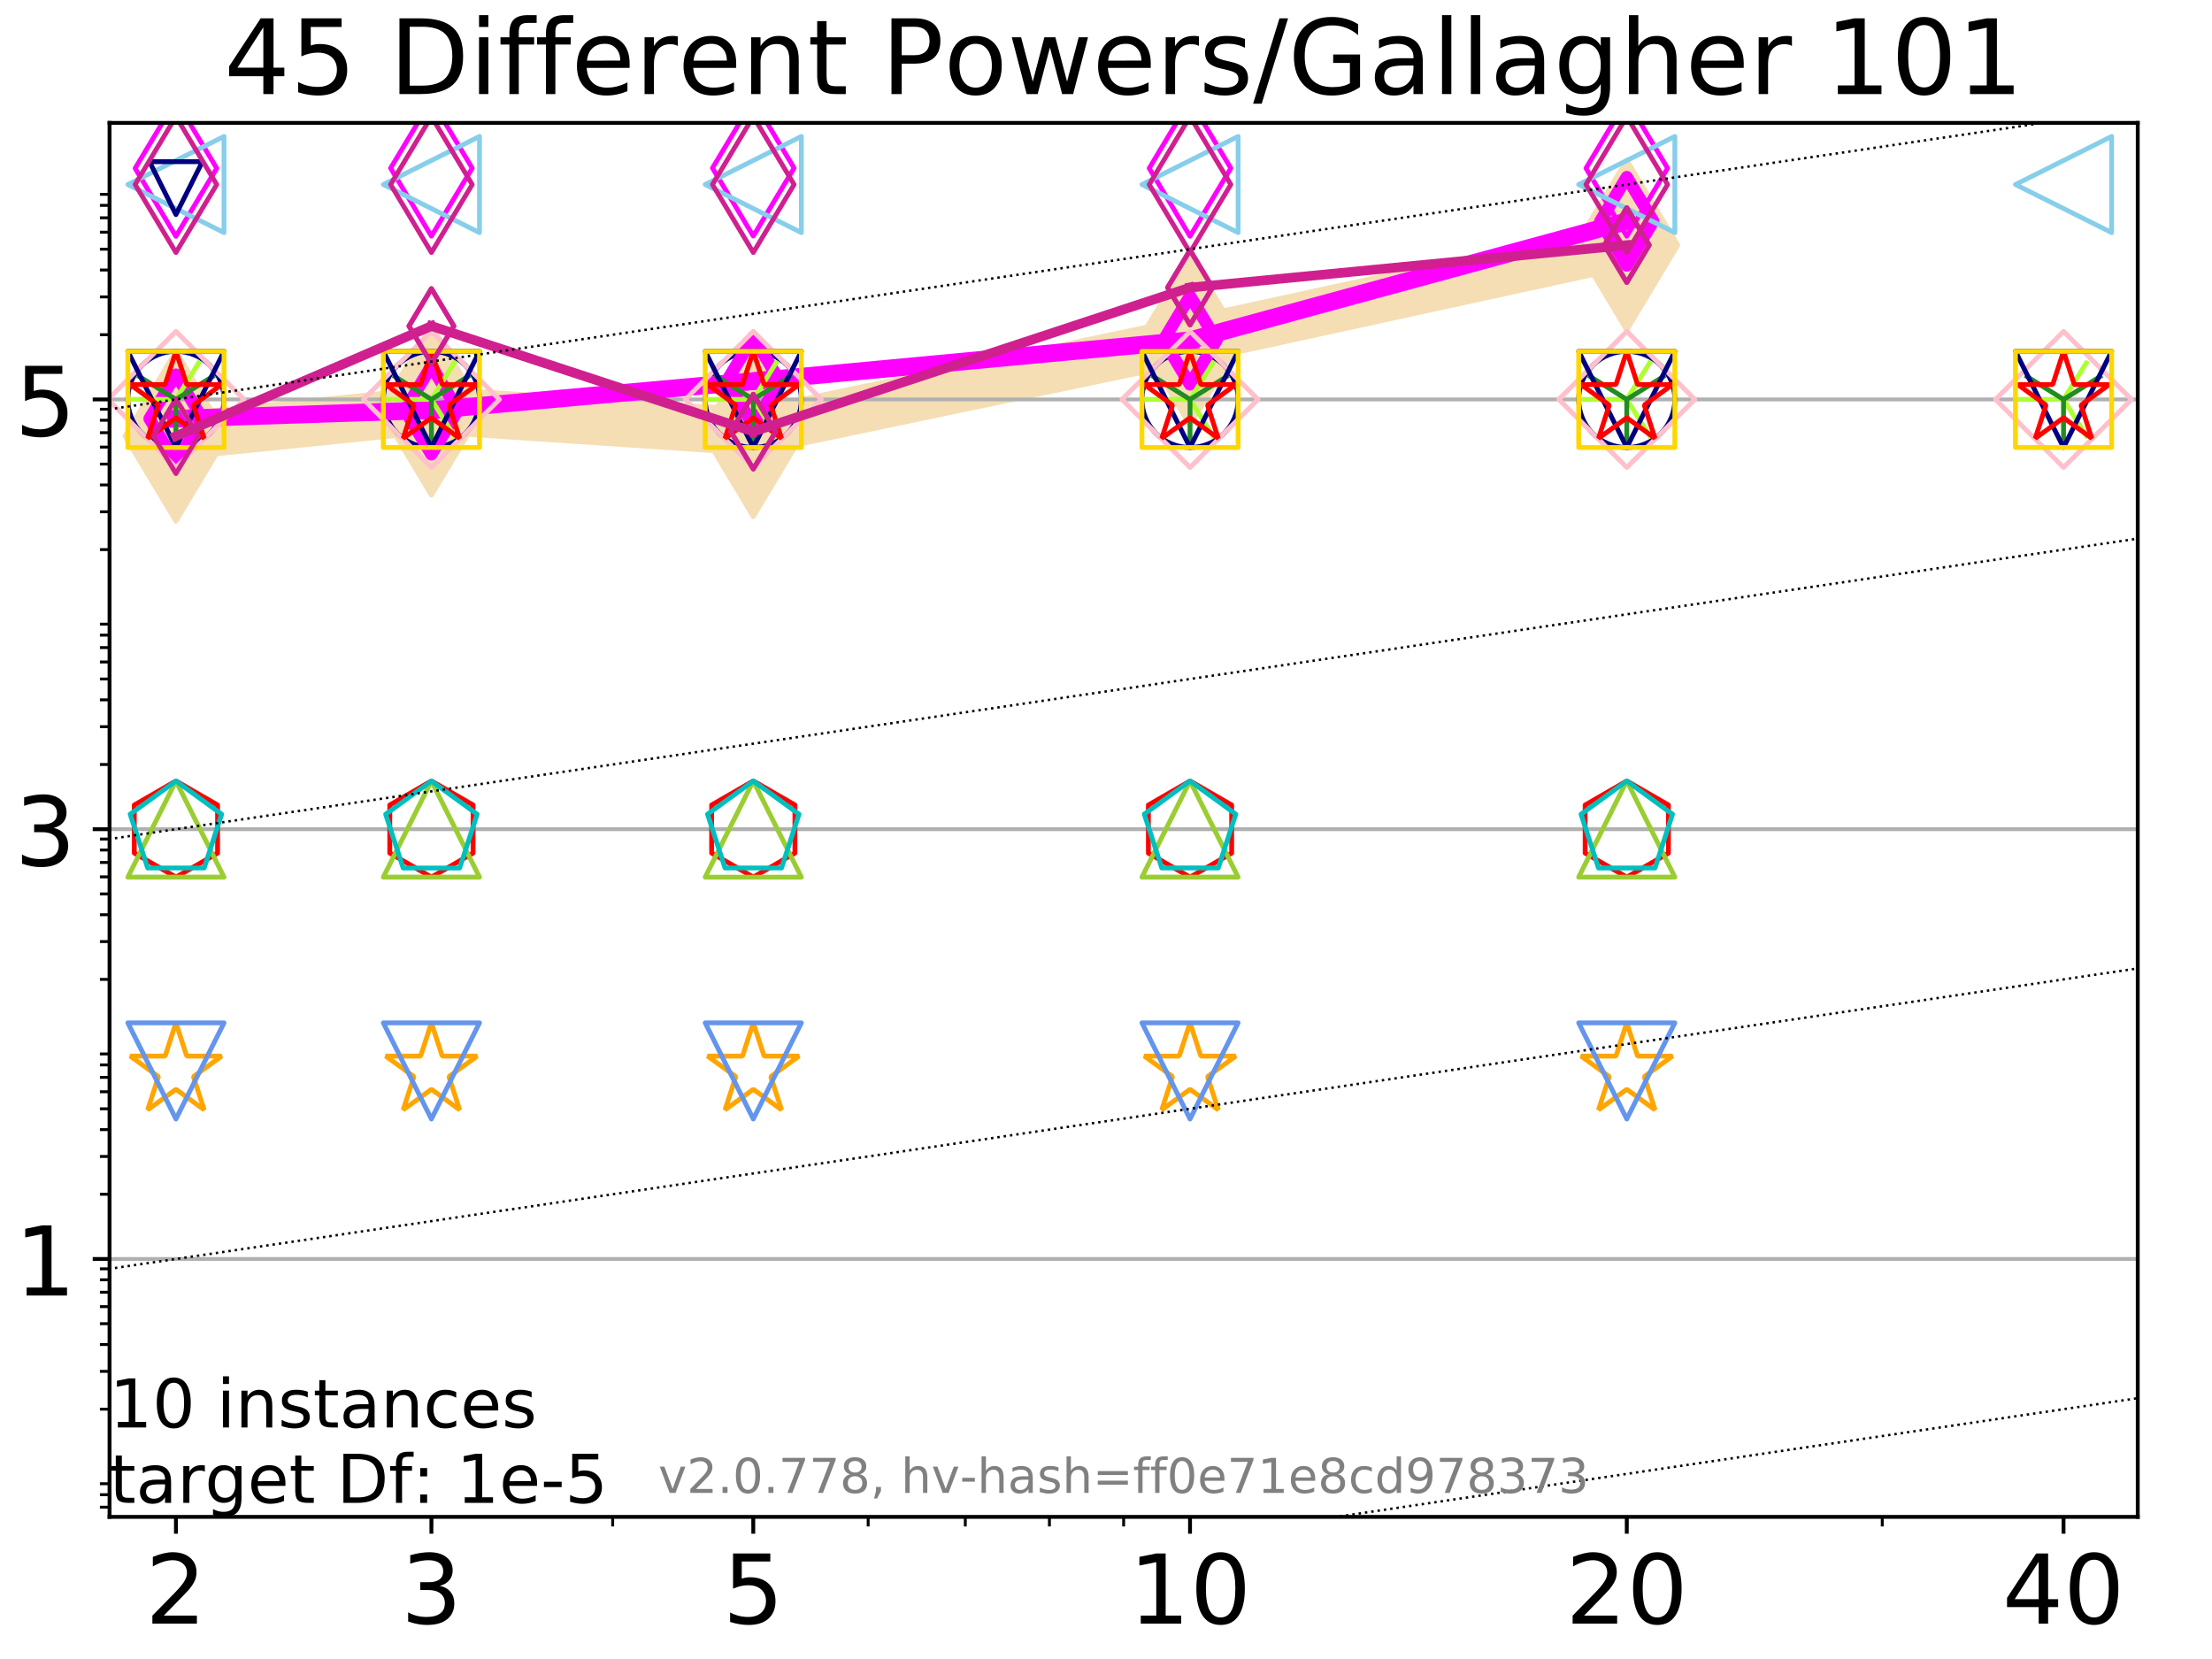<?xml version="1.0" encoding="utf-8" standalone="no"?>
<!DOCTYPE svg PUBLIC "-//W3C//DTD SVG 1.1//EN"
  "http://www.w3.org/Graphics/SVG/1.1/DTD/svg11.dtd">
<!-- Created with matplotlib (http://matplotlib.org/) -->
<svg height="345pt" version="1.1" viewBox="0 0 460 345" width="460pt" xmlns="http://www.w3.org/2000/svg" xmlns:xlink="http://www.w3.org/1999/xlink">
 <defs>
  <style type="text/css">
*{stroke-linecap:butt;stroke-linejoin:round;}
  </style>
 </defs>
 <g id="figure_1">
  <g id="patch_1">
   <path d="M 0 345.6 
L 460.8 345.6 
L 460.8 0 
L 0 0 
z
" style="fill:#ffffff;"/>
  </g>
  <g id="axes_1">
   <g id="patch_2">
    <path d="M 22.78 315.44 
L 444.558 315.44 
L 444.558 25.56 
L 22.78 25.56 
z
" style="fill:#ffffff;"/>
   </g>
   <g id="line2d_1">
    <path clip-path="url(#p7b978521ed)" d="M 36.586 90.705 
L 89.715 85.292 
L 156.65 89.757 
L 247.474 70.754 
L 338.299 50.969 
" style="fill:none;stroke:#f5deb3;stroke-linecap:square;stroke-width:10;"/>
    <defs>
     <path d="M -0 17.678 
L 10.607 0 
L 0 -17.678 
L -10.607 -0 
z
" id="m489e7e7e64" style="stroke:#f5deb3;stroke-linejoin:miter;"/>
    </defs>
    <g clip-path="url(#p7b978521ed)">
     <use style="fill:#f5deb3;stroke:#f5deb3;stroke-linejoin:miter;" x="36.586" xlink:href="#m489e7e7e64" y="90.705"/>
     <use style="fill:#f5deb3;stroke:#f5deb3;stroke-linejoin:miter;" x="89.715" xlink:href="#m489e7e7e64" y="85.292"/>
     <use style="fill:#f5deb3;stroke:#f5deb3;stroke-linejoin:miter;" x="156.65" xlink:href="#m489e7e7e64" y="89.757"/>
     <use style="fill:#f5deb3;stroke:#f5deb3;stroke-linejoin:miter;" x="247.474" xlink:href="#m489e7e7e64" y="70.754"/>
     <use style="fill:#f5deb3;stroke:#f5deb3;stroke-linejoin:miter;" x="338.299" xlink:href="#m489e7e7e64" y="50.969"/>
    </g>
   </g>
   <g id="matplotlib.axis_1">
    <g id="xtick_1">
     <g id="line2d_2">
      <defs>
       <path d="M 0 0 
L 0 3.5 
" id="m64bd092c08" style="stroke:#000000;stroke-width:0.8;"/>
      </defs>
      <g>
       <use style="stroke:#000000;stroke-width:0.8;" x="36.586" xlink:href="#m64bd092c08" y="315.44"/>
      </g>
     </g>
     <g id="text_1">
      <!-- 2 -->
      <defs>
       <path d="M 19.188 8.297 
L 53.609 8.297 
L 53.609 0 
L 7.328 0 
L 7.328 8.297 
Q 12.938 14.109 22.625 23.891 
Q 32.328 33.688 34.812 36.531 
Q 39.547 41.844 41.422 45.531 
Q 43.312 49.219 43.312 52.781 
Q 43.312 58.594 39.234 62.25 
Q 35.156 65.922 28.609 65.922 
Q 23.969 65.922 18.812 64.312 
Q 13.672 62.703 7.812 59.422 
L 7.812 69.391 
Q 13.766 71.781 18.938 73 
Q 24.125 74.219 28.422 74.219 
Q 39.75 74.219 46.484 68.547 
Q 53.219 62.891 53.219 53.422 
Q 53.219 48.922 51.531 44.891 
Q 49.859 40.875 45.406 35.406 
Q 44.188 33.984 37.641 27.219 
Q 31.109 20.453 19.188 8.297 
z
" id="DejaVuSans-32"/>
      </defs>
      <g transform="translate(30.223 337.637)scale(0.2 -0.2)">
       <use xlink:href="#DejaVuSans-32"/>
      </g>
     </g>
    </g>
    <g id="xtick_2">
     <g id="line2d_3">
      <g>
       <use style="stroke:#000000;stroke-width:0.8;" x="89.715" xlink:href="#m64bd092c08" y="315.44"/>
      </g>
     </g>
     <g id="text_2">
      <!-- 3 -->
      <defs>
       <path d="M 40.578 39.312 
Q 47.656 37.797 51.625 33 
Q 55.609 28.219 55.609 21.188 
Q 55.609 10.406 48.188 4.484 
Q 40.766 -1.422 27.094 -1.422 
Q 22.516 -1.422 17.656 -0.516 
Q 12.797 0.391 7.625 2.203 
L 7.625 11.719 
Q 11.719 9.328 16.594 8.109 
Q 21.484 6.891 26.812 6.891 
Q 36.078 6.891 40.938 10.547 
Q 45.797 14.203 45.797 21.188 
Q 45.797 27.641 41.281 31.266 
Q 36.766 34.906 28.719 34.906 
L 20.219 34.906 
L 20.219 43.016 
L 29.109 43.016 
Q 36.375 43.016 40.234 45.922 
Q 44.094 48.828 44.094 54.297 
Q 44.094 59.906 40.109 62.906 
Q 36.141 65.922 28.719 65.922 
Q 24.656 65.922 20.016 65.031 
Q 15.375 64.156 9.812 62.312 
L 9.812 71.094 
Q 15.438 72.656 20.344 73.438 
Q 25.25 74.219 29.594 74.219 
Q 40.828 74.219 47.359 69.109 
Q 53.906 64.016 53.906 55.328 
Q 53.906 49.266 50.438 45.094 
Q 46.969 40.922 40.578 39.312 
z
" id="DejaVuSans-33"/>
      </defs>
      <g transform="translate(83.352 337.637)scale(0.2 -0.2)">
       <use xlink:href="#DejaVuSans-33"/>
      </g>
     </g>
    </g>
    <g id="xtick_3">
     <g id="line2d_4">
      <g>
       <use style="stroke:#000000;stroke-width:0.8;" x="156.65" xlink:href="#m64bd092c08" y="315.44"/>
      </g>
     </g>
     <g id="text_3">
      <!-- 5 -->
      <defs>
       <path d="M 10.797 72.906 
L 49.516 72.906 
L 49.516 64.594 
L 19.828 64.594 
L 19.828 46.734 
Q 21.969 47.469 24.109 47.828 
Q 26.266 48.188 28.422 48.188 
Q 40.625 48.188 47.75 41.5 
Q 54.891 34.812 54.891 23.391 
Q 54.891 11.625 47.562 5.094 
Q 40.234 -1.422 26.906 -1.422 
Q 22.312 -1.422 17.547 -0.641 
Q 12.797 0.141 7.719 1.703 
L 7.719 11.625 
Q 12.109 9.234 16.797 8.062 
Q 21.484 6.891 26.703 6.891 
Q 35.156 6.891 40.078 11.328 
Q 45.016 15.766 45.016 23.391 
Q 45.016 31 40.078 35.438 
Q 35.156 39.891 26.703 39.891 
Q 22.75 39.891 18.812 39.016 
Q 14.891 38.141 10.797 36.281 
z
" id="DejaVuSans-35"/>
      </defs>
      <g transform="translate(150.287 337.637)scale(0.2 -0.2)">
       <use xlink:href="#DejaVuSans-35"/>
      </g>
     </g>
    </g>
    <g id="xtick_4">
     <g id="line2d_5">
      <g>
       <use style="stroke:#000000;stroke-width:0.8;" x="247.474" xlink:href="#m64bd092c08" y="315.44"/>
      </g>
     </g>
     <g id="text_4">
      <!-- 10 -->
      <defs>
       <path d="M 12.406 8.297 
L 28.516 8.297 
L 28.516 63.922 
L 10.984 60.406 
L 10.984 69.391 
L 28.422 72.906 
L 38.281 72.906 
L 38.281 8.297 
L 54.391 8.297 
L 54.391 0 
L 12.406 0 
z
" id="DejaVuSans-31"/>
       <path d="M 31.781 66.406 
Q 24.172 66.406 20.328 58.906 
Q 16.5 51.422 16.5 36.375 
Q 16.5 21.391 20.328 13.891 
Q 24.172 6.391 31.781 6.391 
Q 39.453 6.391 43.281 13.891 
Q 47.125 21.391 47.125 36.375 
Q 47.125 51.422 43.281 58.906 
Q 39.453 66.406 31.781 66.406 
z
M 31.781 74.219 
Q 44.047 74.219 50.516 64.516 
Q 56.984 54.828 56.984 36.375 
Q 56.984 17.969 50.516 8.266 
Q 44.047 -1.422 31.781 -1.422 
Q 19.531 -1.422 13.062 8.266 
Q 6.594 17.969 6.594 36.375 
Q 6.594 54.828 13.062 64.516 
Q 19.531 74.219 31.781 74.219 
z
" id="DejaVuSans-30"/>
      </defs>
      <g transform="translate(234.749 337.637)scale(0.2 -0.2)">
       <use xlink:href="#DejaVuSans-31"/>
       <use x="63.623" xlink:href="#DejaVuSans-30"/>
      </g>
     </g>
    </g>
    <g id="xtick_5">
     <g id="line2d_6">
      <g>
       <use style="stroke:#000000;stroke-width:0.8;" x="338.299" xlink:href="#m64bd092c08" y="315.44"/>
      </g>
     </g>
     <g id="text_5">
      <!-- 20 -->
      <g transform="translate(325.574 337.637)scale(0.2 -0.2)">
       <use xlink:href="#DejaVuSans-32"/>
       <use x="63.623" xlink:href="#DejaVuSans-30"/>
      </g>
     </g>
    </g>
    <g id="xtick_6">
     <g id="line2d_7">
      <g>
       <use style="stroke:#000000;stroke-width:0.8;" x="429.124" xlink:href="#m64bd092c08" y="315.44"/>
      </g>
     </g>
     <g id="text_6">
      <!-- 40 -->
      <defs>
       <path d="M 37.797 64.312 
L 12.891 25.391 
L 37.797 25.391 
z
M 35.203 72.906 
L 47.609 72.906 
L 47.609 25.391 
L 58.016 25.391 
L 58.016 17.188 
L 47.609 17.188 
L 47.609 0 
L 37.797 0 
L 37.797 17.188 
L 4.891 17.188 
L 4.891 26.703 
z
" id="DejaVuSans-34"/>
      </defs>
      <g transform="translate(416.399 337.637)scale(0.2 -0.2)">
       <use xlink:href="#DejaVuSans-34"/>
       <use x="63.623" xlink:href="#DejaVuSans-30"/>
      </g>
     </g>
    </g>
    <g id="xtick_7">
     <g id="line2d_8">
      <defs>
       <path d="M 0 0 
L 0 2 
" id="m8f06aac963" style="stroke:#000000;stroke-width:0.6;"/>
      </defs>
      <g>
       <use style="stroke:#000000;stroke-width:0.6;" x="36.586" xlink:href="#m8f06aac963" y="315.44"/>
      </g>
     </g>
    </g>
    <g id="xtick_8">
     <g id="line2d_9">
      <g>
       <use style="stroke:#000000;stroke-width:0.6;" x="89.715" xlink:href="#m8f06aac963" y="315.44"/>
      </g>
     </g>
    </g>
    <g id="xtick_9">
     <g id="line2d_10">
      <g>
       <use style="stroke:#000000;stroke-width:0.6;" x="127.411" xlink:href="#m8f06aac963" y="315.44"/>
      </g>
     </g>
    </g>
    <g id="xtick_10">
     <g id="line2d_11">
      <g>
       <use style="stroke:#000000;stroke-width:0.6;" x="156.65" xlink:href="#m8f06aac963" y="315.44"/>
      </g>
     </g>
    </g>
    <g id="xtick_11">
     <g id="line2d_12">
      <g>
       <use style="stroke:#000000;stroke-width:0.6;" x="180.54" xlink:href="#m8f06aac963" y="315.44"/>
      </g>
     </g>
    </g>
    <g id="xtick_12">
     <g id="line2d_13">
      <g>
       <use style="stroke:#000000;stroke-width:0.6;" x="200.738" xlink:href="#m8f06aac963" y="315.44"/>
      </g>
     </g>
    </g>
    <g id="xtick_13">
     <g id="line2d_14">
      <g>
       <use style="stroke:#000000;stroke-width:0.6;" x="218.235" xlink:href="#m8f06aac963" y="315.44"/>
      </g>
     </g>
    </g>
    <g id="xtick_14">
     <g id="line2d_15">
      <g>
       <use style="stroke:#000000;stroke-width:0.6;" x="233.669" xlink:href="#m8f06aac963" y="315.44"/>
      </g>
     </g>
    </g>
    <g id="xtick_15">
     <g id="line2d_16">
      <g>
       <use style="stroke:#000000;stroke-width:0.6;" x="338.299" xlink:href="#m8f06aac963" y="315.44"/>
      </g>
     </g>
    </g>
    <g id="xtick_16">
     <g id="line2d_17">
      <g>
       <use style="stroke:#000000;stroke-width:0.6;" x="391.428" xlink:href="#m8f06aac963" y="315.44"/>
      </g>
     </g>
    </g>
    <g id="xtick_17">
     <g id="line2d_18">
      <g>
       <use style="stroke:#000000;stroke-width:0.6;" x="429.124" xlink:href="#m8f06aac963" y="315.44"/>
      </g>
     </g>
    </g>
   </g>
   <g id="matplotlib.axis_2">
    <g id="ytick_1">
     <g id="line2d_19">
      <path clip-path="url(#p7b978521ed)" d="M 22.78 261.814 
L 444.558 261.814 
" style="fill:none;stroke:#b0b0b0;stroke-linecap:square;stroke-width:0.8;"/>
     </g>
     <g id="line2d_20">
      <defs>
       <path d="M 0 0 
L -3.5 0 
" id="m9572c425a4" style="stroke:#000000;stroke-width:0.8;"/>
      </defs>
      <g>
       <use style="stroke:#000000;stroke-width:0.8;" x="22.78" xlink:href="#m9572c425a4" y="261.814"/>
      </g>
     </g>
     <g id="text_7">
      <!-- 1 -->
      <g transform="translate(3.055 269.413)scale(0.2 -0.2)">
       <use xlink:href="#DejaVuSans-31"/>
      </g>
     </g>
    </g>
    <g id="ytick_2">
     <g id="line2d_21">
      <path clip-path="url(#p7b978521ed)" d="M 22.78 172.438 
L 444.558 172.438 
" style="fill:none;stroke:#b0b0b0;stroke-linecap:square;stroke-width:0.8;"/>
     </g>
     <g id="line2d_22">
      <g>
       <use style="stroke:#000000;stroke-width:0.8;" x="22.78" xlink:href="#m9572c425a4" y="172.438"/>
      </g>
     </g>
     <g id="text_8">
      <!-- 3 -->
      <g transform="translate(3.055 180.036)scale(0.2 -0.2)">
       <use xlink:href="#DejaVuSans-33"/>
      </g>
     </g>
    </g>
    <g id="ytick_3">
     <g id="line2d_23">
      <path clip-path="url(#p7b978521ed)" d="M 22.78 83.061 
L 444.558 83.061 
" style="fill:none;stroke:#b0b0b0;stroke-linecap:square;stroke-width:0.8;"/>
     </g>
     <g id="line2d_24">
      <g>
       <use style="stroke:#000000;stroke-width:0.8;" x="22.78" xlink:href="#m9572c425a4" y="83.061"/>
      </g>
     </g>
     <g id="text_9">
      <!-- 5 -->
      <g transform="translate(3.055 90.66)scale(0.2 -0.2)">
       <use xlink:href="#DejaVuSans-35"/>
      </g>
     </g>
    </g>
    <g id="ytick_4">
     <g id="line2d_25">
      <defs>
       <path d="M 0 0 
L -2 0 
" id="m79eb233d98" style="stroke:#000000;stroke-width:0.6;"/>
      </defs>
      <g>
       <use style="stroke:#000000;stroke-width:0.6;" x="22.78" xlink:href="#m79eb233d98" y="313.425"/>
      </g>
     </g>
    </g>
    <g id="ytick_5">
     <g id="line2d_26">
      <g>
       <use style="stroke:#000000;stroke-width:0.6;" x="22.78" xlink:href="#m79eb233d98" y="310.833"/>
      </g>
     </g>
    </g>
    <g id="ytick_6">
     <g id="line2d_27">
      <g>
       <use style="stroke:#000000;stroke-width:0.6;" x="22.78" xlink:href="#m79eb233d98" y="308.547"/>
      </g>
     </g>
    </g>
    <g id="ytick_7">
     <g id="line2d_28">
      <g>
       <use style="stroke:#000000;stroke-width:0.6;" x="22.78" xlink:href="#m79eb233d98" y="293.05"/>
      </g>
     </g>
    </g>
    <g id="ytick_8">
     <g id="line2d_29">
      <g>
       <use style="stroke:#000000;stroke-width:0.6;" x="22.78" xlink:href="#m79eb233d98" y="285.181"/>
      </g>
     </g>
    </g>
    <g id="ytick_9">
     <g id="line2d_30">
      <g>
       <use style="stroke:#000000;stroke-width:0.6;" x="22.78" xlink:href="#m79eb233d98" y="279.597"/>
      </g>
     </g>
    </g>
    <g id="ytick_10">
     <g id="line2d_31">
      <g>
       <use style="stroke:#000000;stroke-width:0.6;" x="22.78" xlink:href="#m79eb233d98" y="275.267"/>
      </g>
     </g>
    </g>
    <g id="ytick_11">
     <g id="line2d_32">
      <g>
       <use style="stroke:#000000;stroke-width:0.6;" x="22.78" xlink:href="#m79eb233d98" y="271.728"/>
      </g>
     </g>
    </g>
    <g id="ytick_12">
     <g id="line2d_33">
      <g>
       <use style="stroke:#000000;stroke-width:0.6;" x="22.78" xlink:href="#m79eb233d98" y="268.736"/>
      </g>
     </g>
    </g>
    <g id="ytick_13">
     <g id="line2d_34">
      <g>
       <use style="stroke:#000000;stroke-width:0.6;" x="22.78" xlink:href="#m79eb233d98" y="266.145"/>
      </g>
     </g>
    </g>
    <g id="ytick_14">
     <g id="line2d_35">
      <g>
       <use style="stroke:#000000;stroke-width:0.6;" x="22.78" xlink:href="#m79eb233d98" y="263.859"/>
      </g>
     </g>
    </g>
    <g id="ytick_15">
     <g id="line2d_36">
      <g>
       <use style="stroke:#000000;stroke-width:0.6;" x="22.78" xlink:href="#m79eb233d98" y="248.362"/>
      </g>
     </g>
    </g>
    <g id="ytick_16">
     <g id="line2d_37">
      <g>
       <use style="stroke:#000000;stroke-width:0.6;" x="22.78" xlink:href="#m79eb233d98" y="240.492"/>
      </g>
     </g>
    </g>
    <g id="ytick_17">
     <g id="line2d_38">
      <g>
       <use style="stroke:#000000;stroke-width:0.6;" x="22.78" xlink:href="#m79eb233d98" y="234.909"/>
      </g>
     </g>
    </g>
    <g id="ytick_18">
     <g id="line2d_39">
      <g>
       <use style="stroke:#000000;stroke-width:0.6;" x="22.78" xlink:href="#m79eb233d98" y="230.578"/>
      </g>
     </g>
    </g>
    <g id="ytick_19">
     <g id="line2d_40">
      <g>
       <use style="stroke:#000000;stroke-width:0.6;" x="22.78" xlink:href="#m79eb233d98" y="227.04"/>
      </g>
     </g>
    </g>
    <g id="ytick_20">
     <g id="line2d_41">
      <g>
       <use style="stroke:#000000;stroke-width:0.6;" x="22.78" xlink:href="#m79eb233d98" y="224.048"/>
      </g>
     </g>
    </g>
    <g id="ytick_21">
     <g id="line2d_42">
      <g>
       <use style="stroke:#000000;stroke-width:0.6;" x="22.78" xlink:href="#m79eb233d98" y="221.457"/>
      </g>
     </g>
    </g>
    <g id="ytick_22">
     <g id="line2d_43">
      <g>
       <use style="stroke:#000000;stroke-width:0.6;" x="22.78" xlink:href="#m79eb233d98" y="219.171"/>
      </g>
     </g>
    </g>
    <g id="ytick_23">
     <g id="line2d_44">
      <g>
       <use style="stroke:#000000;stroke-width:0.6;" x="22.78" xlink:href="#m79eb233d98" y="203.673"/>
      </g>
     </g>
    </g>
    <g id="ytick_24">
     <g id="line2d_45">
      <g>
       <use style="stroke:#000000;stroke-width:0.6;" x="22.78" xlink:href="#m79eb233d98" y="195.804"/>
      </g>
     </g>
    </g>
    <g id="ytick_25">
     <g id="line2d_46">
      <g>
       <use style="stroke:#000000;stroke-width:0.6;" x="22.78" xlink:href="#m79eb233d98" y="190.221"/>
      </g>
     </g>
    </g>
    <g id="ytick_26">
     <g id="line2d_47">
      <g>
       <use style="stroke:#000000;stroke-width:0.6;" x="22.78" xlink:href="#m79eb233d98" y="185.89"/>
      </g>
     </g>
    </g>
    <g id="ytick_27">
     <g id="line2d_48">
      <g>
       <use style="stroke:#000000;stroke-width:0.6;" x="22.78" xlink:href="#m79eb233d98" y="182.352"/>
      </g>
     </g>
    </g>
    <g id="ytick_28">
     <g id="line2d_49">
      <g>
       <use style="stroke:#000000;stroke-width:0.6;" x="22.78" xlink:href="#m79eb233d98" y="179.36"/>
      </g>
     </g>
    </g>
    <g id="ytick_29">
     <g id="line2d_50">
      <g>
       <use style="stroke:#000000;stroke-width:0.6;" x="22.78" xlink:href="#m79eb233d98" y="176.768"/>
      </g>
     </g>
    </g>
    <g id="ytick_30">
     <g id="line2d_51">
      <g>
       <use style="stroke:#000000;stroke-width:0.6;" x="22.78" xlink:href="#m79eb233d98" y="174.482"/>
      </g>
     </g>
    </g>
    <g id="ytick_31">
     <g id="line2d_52">
      <g>
       <use style="stroke:#000000;stroke-width:0.6;" x="22.78" xlink:href="#m79eb233d98" y="158.985"/>
      </g>
     </g>
    </g>
    <g id="ytick_32">
     <g id="line2d_53">
      <g>
       <use style="stroke:#000000;stroke-width:0.6;" x="22.78" xlink:href="#m79eb233d98" y="151.116"/>
      </g>
     </g>
    </g>
    <g id="ytick_33">
     <g id="line2d_54">
      <g>
       <use style="stroke:#000000;stroke-width:0.6;" x="22.78" xlink:href="#m79eb233d98" y="145.533"/>
      </g>
     </g>
    </g>
    <g id="ytick_34">
     <g id="line2d_55">
      <g>
       <use style="stroke:#000000;stroke-width:0.6;" x="22.78" xlink:href="#m79eb233d98" y="141.202"/>
      </g>
     </g>
    </g>
    <g id="ytick_35">
     <g id="line2d_56">
      <g>
       <use style="stroke:#000000;stroke-width:0.6;" x="22.78" xlink:href="#m79eb233d98" y="137.663"/>
      </g>
     </g>
    </g>
    <g id="ytick_36">
     <g id="line2d_57">
      <g>
       <use style="stroke:#000000;stroke-width:0.6;" x="22.78" xlink:href="#m79eb233d98" y="134.672"/>
      </g>
     </g>
    </g>
    <g id="ytick_37">
     <g id="line2d_58">
      <g>
       <use style="stroke:#000000;stroke-width:0.6;" x="22.78" xlink:href="#m79eb233d98" y="132.08"/>
      </g>
     </g>
    </g>
    <g id="ytick_38">
     <g id="line2d_59">
      <g>
       <use style="stroke:#000000;stroke-width:0.6;" x="22.78" xlink:href="#m79eb233d98" y="129.794"/>
      </g>
     </g>
    </g>
    <g id="ytick_39">
     <g id="line2d_60">
      <g>
       <use style="stroke:#000000;stroke-width:0.6;" x="22.78" xlink:href="#m79eb233d98" y="114.297"/>
      </g>
     </g>
    </g>
    <g id="ytick_40">
     <g id="line2d_61">
      <g>
       <use style="stroke:#000000;stroke-width:0.6;" x="22.78" xlink:href="#m79eb233d98" y="106.428"/>
      </g>
     </g>
    </g>
    <g id="ytick_41">
     <g id="line2d_62">
      <g>
       <use style="stroke:#000000;stroke-width:0.6;" x="22.78" xlink:href="#m79eb233d98" y="100.844"/>
      </g>
     </g>
    </g>
    <g id="ytick_42">
     <g id="line2d_63">
      <g>
       <use style="stroke:#000000;stroke-width:0.6;" x="22.78" xlink:href="#m79eb233d98" y="96.514"/>
      </g>
     </g>
    </g>
    <g id="ytick_43">
     <g id="line2d_64">
      <g>
       <use style="stroke:#000000;stroke-width:0.6;" x="22.78" xlink:href="#m79eb233d98" y="92.975"/>
      </g>
     </g>
    </g>
    <g id="ytick_44">
     <g id="line2d_65">
      <g>
       <use style="stroke:#000000;stroke-width:0.6;" x="22.78" xlink:href="#m79eb233d98" y="89.983"/>
      </g>
     </g>
    </g>
    <g id="ytick_45">
     <g id="line2d_66">
      <g>
       <use style="stroke:#000000;stroke-width:0.6;" x="22.78" xlink:href="#m79eb233d98" y="87.392"/>
      </g>
     </g>
    </g>
    <g id="ytick_46">
     <g id="line2d_67">
      <g>
       <use style="stroke:#000000;stroke-width:0.6;" x="22.78" xlink:href="#m79eb233d98" y="85.106"/>
      </g>
     </g>
    </g>
    <g id="ytick_47">
     <g id="line2d_68">
      <g>
       <use style="stroke:#000000;stroke-width:0.6;" x="22.78" xlink:href="#m79eb233d98" y="69.609"/>
      </g>
     </g>
    </g>
    <g id="ytick_48">
     <g id="line2d_69">
      <g>
       <use style="stroke:#000000;stroke-width:0.6;" x="22.78" xlink:href="#m79eb233d98" y="61.739"/>
      </g>
     </g>
    </g>
    <g id="ytick_49">
     <g id="line2d_70">
      <g>
       <use style="stroke:#000000;stroke-width:0.6;" x="22.78" xlink:href="#m79eb233d98" y="56.156"/>
      </g>
     </g>
    </g>
    <g id="ytick_50">
     <g id="line2d_71">
      <g>
       <use style="stroke:#000000;stroke-width:0.6;" x="22.78" xlink:href="#m79eb233d98" y="51.825"/>
      </g>
     </g>
    </g>
    <g id="ytick_51">
     <g id="line2d_72">
      <g>
       <use style="stroke:#000000;stroke-width:0.6;" x="22.78" xlink:href="#m79eb233d98" y="48.287"/>
      </g>
     </g>
    </g>
    <g id="ytick_52">
     <g id="line2d_73">
      <g>
       <use style="stroke:#000000;stroke-width:0.6;" x="22.78" xlink:href="#m79eb233d98" y="45.295"/>
      </g>
     </g>
    </g>
    <g id="ytick_53">
     <g id="line2d_74">
      <g>
       <use style="stroke:#000000;stroke-width:0.6;" x="22.78" xlink:href="#m79eb233d98" y="42.704"/>
      </g>
     </g>
    </g>
    <g id="ytick_54">
     <g id="line2d_75">
      <g>
       <use style="stroke:#000000;stroke-width:0.6;" x="22.78" xlink:href="#m79eb233d98" y="40.418"/>
      </g>
     </g>
    </g>
   </g>
   <g id="line2d_76"/>
   <g id="line2d_77">
    <defs>
     <path d="M 0 10 
C 2.652 10 5.196 8.946 7.071 7.071 
C 8.946 5.196 10 2.652 10 0 
C 10 -2.652 8.946 -5.196 7.071 -7.071 
C 5.196 -8.946 2.652 -10 0 -10 
C -2.652 -10 -5.196 -8.946 -7.071 -7.071 
C -8.946 -5.196 -10 -2.652 -10 0 
C -10 2.652 -8.946 5.196 -7.071 7.071 
C -5.196 8.946 -2.652 10 0 10 
z
" id="m2b5ae905c2" style="stroke:#000080;"/>
    </defs>
    <g clip-path="url(#p7b978521ed)">
     <use style="fill:none;stroke:#000080;" x="36.586" xlink:href="#m2b5ae905c2" y="83.058"/>
     <use style="fill:none;stroke:#000080;" x="89.715" xlink:href="#m2b5ae905c2" y="83.056"/>
     <use style="fill:none;stroke:#000080;" x="156.65" xlink:href="#m2b5ae905c2" y="83.061"/>
     <use style="fill:none;stroke:#000080;" x="247.474" xlink:href="#m2b5ae905c2" y="83.06"/>
     <use style="fill:none;stroke:#000080;" x="338.299" xlink:href="#m2b5ae905c2" y="83.061"/>
    </g>
   </g>
   <g id="line2d_78">
    <path clip-path="url(#p7b978521ed)" d="M 36.586 87.07 
L 89.715 85.292 
" style="fill:none;stroke:#ff00ff;stroke-linecap:square;stroke-width:3.667;"/>
    <defs>
     <path d="M -0 9.192 
L 5.515 0 
L 0 -9.192 
L -5.515 -0 
z
" id="m2f1822be9e" style="stroke:#ff00ff;stroke-linejoin:miter;stroke-width:2.5;"/>
    </defs>
    <g clip-path="url(#p7b978521ed)">
     <use style="fill:none;stroke:#ff00ff;stroke-linejoin:miter;stroke-width:2.5;" x="36.586" xlink:href="#m2f1822be9e" y="87.07"/>
     <use style="fill:none;stroke:#ff00ff;stroke-linejoin:miter;stroke-width:2.5;" x="89.715" xlink:href="#m2f1822be9e" y="85.292"/>
    </g>
   </g>
   <g id="line2d_79">
    <path clip-path="url(#p7b978521ed)" d="M 89.715 85.292 
L 156.65 79.258 
" style="fill:none;stroke:#ff00ff;stroke-linecap:square;stroke-width:3.667;"/>
    <g clip-path="url(#p7b978521ed)">
     <use style="fill:none;stroke:#ff00ff;stroke-linejoin:miter;stroke-width:2.5;" x="89.715" xlink:href="#m2f1822be9e" y="85.292"/>
     <use style="fill:none;stroke:#ff00ff;stroke-linejoin:miter;stroke-width:2.5;" x="156.65" xlink:href="#m2f1822be9e" y="79.258"/>
    </g>
   </g>
   <g id="line2d_80">
    <path clip-path="url(#p7b978521ed)" d="M 156.65 79.258 
L 247.474 70.754 
" style="fill:none;stroke:#ff00ff;stroke-linecap:square;stroke-width:3.667;"/>
    <g clip-path="url(#p7b978521ed)">
     <use style="fill:none;stroke:#ff00ff;stroke-linejoin:miter;stroke-width:2.5;" x="156.65" xlink:href="#m2f1822be9e" y="79.258"/>
     <use style="fill:none;stroke:#ff00ff;stroke-linejoin:miter;stroke-width:2.5;" x="247.474" xlink:href="#m2f1822be9e" y="70.754"/>
    </g>
   </g>
   <g id="line2d_81">
    <path clip-path="url(#p7b978521ed)" d="M 247.474 70.754 
L 338.299 46.022 
" style="fill:none;stroke:#ff00ff;stroke-linecap:square;stroke-width:3.667;"/>
    <g clip-path="url(#p7b978521ed)">
     <use style="fill:none;stroke:#ff00ff;stroke-linejoin:miter;stroke-width:2.5;" x="247.474" xlink:href="#m2f1822be9e" y="70.754"/>
     <use style="fill:none;stroke:#ff00ff;stroke-linejoin:miter;stroke-width:2.5;" x="338.299" xlink:href="#m2f1822be9e" y="46.022"/>
    </g>
   </g>
   <g id="line2d_82">
    <path clip-path="url(#p7b978521ed)" d="M 338.299 46.022 
" style="fill:none;stroke:#ff00ff;stroke-linecap:square;stroke-width:3.667;"/>
    <g clip-path="url(#p7b978521ed)">
     <use style="fill:none;stroke:#ff00ff;stroke-linejoin:miter;stroke-width:2.5;" x="338.299" xlink:href="#m2f1822be9e" y="46.022"/>
    </g>
   </g>
   <g id="line2d_83"/>
   <g id="line2d_84">
    <defs>
     <path d="M -0 14.142 
L 8.485 0 
L -0 -14.142 
L -8.485 -0 
z
" id="mc780c3b412" style="stroke:#ff00ff;stroke-linejoin:miter;"/>
    </defs>
    <g clip-path="url(#p7b978521ed)">
     <use style="fill:none;stroke:#ff00ff;stroke-linejoin:miter;" x="36.586" xlink:href="#mc780c3b412" y="34.999"/>
     <use style="fill:none;stroke:#ff00ff;stroke-linejoin:miter;" x="89.715" xlink:href="#mc780c3b412" y="34.967"/>
     <use style="fill:none;stroke:#ff00ff;stroke-linejoin:miter;" x="156.65" xlink:href="#mc780c3b412" y="34.948"/>
     <use style="fill:none;stroke:#ff00ff;stroke-linejoin:miter;" x="247.474" xlink:href="#mc780c3b412" y="34.987"/>
     <use style="fill:none;stroke:#ff00ff;stroke-linejoin:miter;" x="338.299" xlink:href="#mc780c3b412" y="34.984"/>
    </g>
   </g>
   <g id="line2d_85"/>
   <g id="line2d_86">
    <defs>
     <path d="M 0 -10 
L -2.245 -3.09 
L -9.511 -3.09 
L -3.633 1.18 
L -5.878 8.09 
L -0 3.82 
L 5.878 8.09 
L 3.633 1.18 
L 9.511 -3.09 
L 2.245 -3.09 
z
" id="md49249ab9d" style="stroke:#ffa500;stroke-linejoin:bevel;"/>
    </defs>
    <g clip-path="url(#p7b978521ed)">
     <use style="fill:none;stroke:#ffa500;stroke-linejoin:bevel;" x="36.586" xlink:href="#md49249ab9d" y="222.709"/>
     <use style="fill:none;stroke:#ffa500;stroke-linejoin:bevel;" x="89.715" xlink:href="#md49249ab9d" y="222.709"/>
     <use style="fill:none;stroke:#ffa500;stroke-linejoin:bevel;" x="156.65" xlink:href="#md49249ab9d" y="222.709"/>
     <use style="fill:none;stroke:#ffa500;stroke-linejoin:bevel;" x="247.474" xlink:href="#md49249ab9d" y="222.709"/>
     <use style="fill:none;stroke:#ffa500;stroke-linejoin:bevel;" x="338.299" xlink:href="#md49249ab9d" y="222.709"/>
    </g>
   </g>
   <g id="line2d_87"/>
   <g id="line2d_88">
    <defs>
     <path d="M -0 10 
L 10 -10 
L -10 -10 
z
" id="m7f6d6ddff2" style="stroke:#6495ed;stroke-linejoin:miter;"/>
    </defs>
    <g clip-path="url(#p7b978521ed)">
     <use style="fill:none;stroke:#6495ed;stroke-linejoin:miter;" x="36.586" xlink:href="#m7f6d6ddff2" y="222.709"/>
     <use style="fill:none;stroke:#6495ed;stroke-linejoin:miter;" x="89.715" xlink:href="#m7f6d6ddff2" y="222.709"/>
     <use style="fill:none;stroke:#6495ed;stroke-linejoin:miter;" x="156.65" xlink:href="#m7f6d6ddff2" y="222.709"/>
     <use style="fill:none;stroke:#6495ed;stroke-linejoin:miter;" x="247.474" xlink:href="#m7f6d6ddff2" y="222.709"/>
     <use style="fill:none;stroke:#6495ed;stroke-linejoin:miter;" x="338.299" xlink:href="#m7f6d6ddff2" y="222.709"/>
    </g>
   </g>
   <g id="line2d_89"/>
   <g id="line2d_90">
    <defs>
     <path d="M 0 -10 
L -8.66 -5 
L -8.66 5 
L -0 10 
L 8.66 5 
L 8.66 -5 
z
" id="mfa3949a48b" style="stroke:#ff0000;stroke-linejoin:miter;"/>
    </defs>
    <g clip-path="url(#p7b978521ed)">
     <use style="fill:none;stroke:#ff0000;stroke-linejoin:miter;" x="36.586" xlink:href="#mfa3949a48b" y="172.409"/>
     <use style="fill:none;stroke:#ff0000;stroke-linejoin:miter;" x="89.715" xlink:href="#mfa3949a48b" y="172.405"/>
     <use style="fill:none;stroke:#ff0000;stroke-linejoin:miter;" x="156.65" xlink:href="#mfa3949a48b" y="172.403"/>
     <use style="fill:none;stroke:#ff0000;stroke-linejoin:miter;" x="247.474" xlink:href="#mfa3949a48b" y="172.412"/>
     <use style="fill:none;stroke:#ff0000;stroke-linejoin:miter;" x="338.299" xlink:href="#mfa3949a48b" y="172.409"/>
    </g>
   </g>
   <g id="line2d_91"/>
   <g id="line2d_92">
    <defs>
     <path d="M 0 -10 
L -10 10 
L 10 10 
z
" id="ma6e5496da9" style="stroke:#9acd32;stroke-linejoin:miter;"/>
    </defs>
    <g clip-path="url(#p7b978521ed)">
     <use style="fill:none;stroke:#9acd32;stroke-linejoin:miter;" x="36.586" xlink:href="#ma6e5496da9" y="172.409"/>
     <use style="fill:none;stroke:#9acd32;stroke-linejoin:miter;" x="89.715" xlink:href="#ma6e5496da9" y="172.405"/>
     <use style="fill:none;stroke:#9acd32;stroke-linejoin:miter;" x="156.65" xlink:href="#ma6e5496da9" y="172.41"/>
     <use style="fill:none;stroke:#9acd32;stroke-linejoin:miter;" x="247.474" xlink:href="#ma6e5496da9" y="172.405"/>
     <use style="fill:none;stroke:#9acd32;stroke-linejoin:miter;" x="338.299" xlink:href="#ma6e5496da9" y="172.4"/>
    </g>
   </g>
   <g id="line2d_93"/>
   <g id="line2d_94">
    <defs>
     <path d="M 0 -10 
L -9.511 -3.09 
L -5.878 8.09 
L 5.878 8.09 
L 9.511 -3.09 
z
" id="m553b4eb991" style="stroke:#00bfbf;stroke-linejoin:miter;"/>
    </defs>
    <g clip-path="url(#p7b978521ed)">
     <use style="fill:none;stroke:#00bfbf;stroke-linejoin:miter;" x="36.586" xlink:href="#m553b4eb991" y="172.409"/>
     <use style="fill:none;stroke:#00bfbf;stroke-linejoin:miter;" x="89.715" xlink:href="#m553b4eb991" y="172.418"/>
     <use style="fill:none;stroke:#00bfbf;stroke-linejoin:miter;" x="156.65" xlink:href="#m553b4eb991" y="172.41"/>
     <use style="fill:none;stroke:#00bfbf;stroke-linejoin:miter;" x="247.474" xlink:href="#m553b4eb991" y="172.405"/>
     <use style="fill:none;stroke:#00bfbf;stroke-linejoin:miter;" x="338.299" xlink:href="#m553b4eb991" y="172.413"/>
    </g>
   </g>
   <g id="line2d_95"/>
   <g id="line2d_96">
    <defs>
     <path d="M 0 0 
L -10 -0 
M 0 0 
L 5 8 
M 0 0 
L 5 -8 
" id="m4cbea3ad63" style="stroke:#adff2f;"/>
    </defs>
    <g clip-path="url(#p7b978521ed)">
     <use style="fill:none;stroke:#adff2f;" x="36.586" xlink:href="#m4cbea3ad63" y="83.05"/>
     <use style="fill:none;stroke:#adff2f;" x="89.715" xlink:href="#m4cbea3ad63" y="83.053"/>
     <use style="fill:none;stroke:#adff2f;" x="156.65" xlink:href="#m4cbea3ad63" y="83.056"/>
     <use style="fill:none;stroke:#adff2f;" x="247.474" xlink:href="#m4cbea3ad63" y="83.058"/>
     <use style="fill:none;stroke:#adff2f;" x="338.299" xlink:href="#m4cbea3ad63" y="83.06"/>
     <use style="fill:none;stroke:#adff2f;" x="429.124" xlink:href="#m4cbea3ad63" y="83.06"/>
    </g>
   </g>
   <g id="line2d_97"/>
   <g id="line2d_98">
    <defs>
     <path d="M 0 0 
L 0 10 
M 0 0 
L 8 -5 
M 0 0 
L -8 -5 
" id="m530422262b" style="stroke:#228b22;"/>
    </defs>
    <g clip-path="url(#p7b978521ed)">
     <use style="fill:none;stroke:#228b22;" x="36.586" xlink:href="#m530422262b" y="83.061"/>
     <use style="fill:none;stroke:#228b22;" x="89.715" xlink:href="#m530422262b" y="83.061"/>
     <use style="fill:none;stroke:#228b22;" x="156.65" xlink:href="#m530422262b" y="83.061"/>
     <use style="fill:none;stroke:#228b22;" x="247.474" xlink:href="#m530422262b" y="83.061"/>
     <use style="fill:none;stroke:#228b22;" x="338.299" xlink:href="#m530422262b" y="83.061"/>
     <use style="fill:none;stroke:#228b22;" x="429.124" xlink:href="#m530422262b" y="83.061"/>
    </g>
   </g>
   <g id="line2d_99"/>
   <g id="line2d_100">
    <defs>
     <path d="M -0 14.142 
L 14.142 0 
L 0 -14.142 
L -14.142 -0 
z
" id="mf76b6829c3" style="stroke:#ffc0cb;stroke-linejoin:miter;"/>
    </defs>
    <g clip-path="url(#p7b978521ed)">
     <use style="fill:none;stroke:#ffc0cb;stroke-linejoin:miter;" x="36.586" xlink:href="#mf76b6829c3" y="83.061"/>
     <use style="fill:none;stroke:#ffc0cb;stroke-linejoin:miter;" x="89.715" xlink:href="#mf76b6829c3" y="83.061"/>
     <use style="fill:none;stroke:#ffc0cb;stroke-linejoin:miter;" x="156.65" xlink:href="#mf76b6829c3" y="83.061"/>
     <use style="fill:none;stroke:#ffc0cb;stroke-linejoin:miter;" x="247.474" xlink:href="#mf76b6829c3" y="83.061"/>
     <use style="fill:none;stroke:#ffc0cb;stroke-linejoin:miter;" x="338.299" xlink:href="#mf76b6829c3" y="83.061"/>
     <use style="fill:none;stroke:#ffc0cb;stroke-linejoin:miter;" x="429.124" xlink:href="#mf76b6829c3" y="83.061"/>
    </g>
   </g>
   <g id="line2d_101"/>
   <g id="line2d_102">
    <defs>
     <path d="M -10 -0 
L 10 10 
L 10 -10 
z
" id="m4a6515a14b" style="stroke:#87ceeb;stroke-linejoin:miter;"/>
    </defs>
    <g clip-path="url(#p7b978521ed)">
     <use style="fill:none;stroke:#87ceeb;stroke-linejoin:miter;" x="36.586" xlink:href="#m4a6515a14b" y="38.373"/>
     <use style="fill:none;stroke:#87ceeb;stroke-linejoin:miter;" x="89.715" xlink:href="#m4a6515a14b" y="38.373"/>
     <use style="fill:none;stroke:#87ceeb;stroke-linejoin:miter;" x="156.65" xlink:href="#m4a6515a14b" y="38.373"/>
     <use style="fill:none;stroke:#87ceeb;stroke-linejoin:miter;" x="247.474" xlink:href="#m4a6515a14b" y="38.373"/>
     <use style="fill:none;stroke:#87ceeb;stroke-linejoin:miter;" x="338.299" xlink:href="#m4a6515a14b" y="38.373"/>
     <use style="fill:none;stroke:#87ceeb;stroke-linejoin:miter;" x="429.124" xlink:href="#m4a6515a14b" y="38.373"/>
    </g>
   </g>
   <g id="line2d_103">
    <path clip-path="url(#p7b978521ed)" d="M 36.586 39.123 
" style="fill:none;stroke:#000080;stroke-linecap:square;stroke-width:2;"/>
    <defs>
     <path d="M -0 5.5 
L 5.5 -5.5 
L -5.5 -5.5 
z
" id="mf38fcdb2b6" style="stroke:#000080;stroke-linejoin:miter;"/>
    </defs>
    <g clip-path="url(#p7b978521ed)">
     <use style="fill:none;stroke:#000080;stroke-linejoin:miter;" x="36.586" xlink:href="#mf38fcdb2b6" y="39.123"/>
    </g>
   </g>
   <g id="line2d_104"/>
   <g id="line2d_105">
    <defs>
     <path d="M -0 10 
L 10 -10 
L -10 -10 
z
" id="mfa0513c98e" style="stroke:#000080;stroke-linejoin:miter;"/>
    </defs>
    <g clip-path="url(#p7b978521ed)">
     <use style="fill:none;stroke:#000080;stroke-linejoin:miter;" x="36.586" xlink:href="#mfa0513c98e" y="83.061"/>
     <use style="fill:none;stroke:#000080;stroke-linejoin:miter;" x="89.715" xlink:href="#mfa0513c98e" y="83.061"/>
     <use style="fill:none;stroke:#000080;stroke-linejoin:miter;" x="156.65" xlink:href="#mfa0513c98e" y="83.061"/>
     <use style="fill:none;stroke:#000080;stroke-linejoin:miter;" x="247.474" xlink:href="#mfa0513c98e" y="83.061"/>
     <use style="fill:none;stroke:#000080;stroke-linejoin:miter;" x="338.299" xlink:href="#mfa0513c98e" y="83.061"/>
     <use style="fill:none;stroke:#000080;stroke-linejoin:miter;" x="429.124" xlink:href="#mfa0513c98e" y="83.061"/>
    </g>
   </g>
   <g id="line2d_106"/>
   <g id="line2d_107">
    <defs>
     <path d="M 0 -10 
L -2.245 -3.09 
L -9.511 -3.09 
L -3.633 1.18 
L -5.878 8.09 
L -0 3.82 
L 5.878 8.09 
L 3.633 1.18 
L 9.511 -3.09 
L 2.245 -3.09 
z
" id="mee10892938" style="stroke:#ff0000;stroke-linejoin:bevel;"/>
    </defs>
    <g clip-path="url(#p7b978521ed)">
     <use style="fill:none;stroke:#ff0000;stroke-linejoin:bevel;" x="36.586" xlink:href="#mee10892938" y="83.061"/>
     <use style="fill:none;stroke:#ff0000;stroke-linejoin:bevel;" x="89.715" xlink:href="#mee10892938" y="83.061"/>
     <use style="fill:none;stroke:#ff0000;stroke-linejoin:bevel;" x="156.65" xlink:href="#mee10892938" y="83.061"/>
     <use style="fill:none;stroke:#ff0000;stroke-linejoin:bevel;" x="247.474" xlink:href="#mee10892938" y="83.061"/>
     <use style="fill:none;stroke:#ff0000;stroke-linejoin:bevel;" x="338.299" xlink:href="#mee10892938" y="83.061"/>
     <use style="fill:none;stroke:#ff0000;stroke-linejoin:bevel;" x="429.124" xlink:href="#mee10892938" y="83.061"/>
    </g>
   </g>
   <g id="line2d_108"/>
   <g id="line2d_109">
    <defs>
     <path d="M -10 10 
L 10 10 
L 10 -10 
L -10 -10 
z
" id="m47bbe559db" style="stroke:#ffd700;stroke-linejoin:miter;"/>
    </defs>
    <g clip-path="url(#p7b978521ed)">
     <use style="fill:none;stroke:#ffd700;stroke-linejoin:miter;" x="36.586" xlink:href="#m47bbe559db" y="83.061"/>
     <use style="fill:none;stroke:#ffd700;stroke-linejoin:miter;" x="89.715" xlink:href="#m47bbe559db" y="83.061"/>
     <use style="fill:none;stroke:#ffd700;stroke-linejoin:miter;" x="156.65" xlink:href="#m47bbe559db" y="83.061"/>
     <use style="fill:none;stroke:#ffd700;stroke-linejoin:miter;" x="247.474" xlink:href="#m47bbe559db" y="83.061"/>
     <use style="fill:none;stroke:#ffd700;stroke-linejoin:miter;" x="338.299" xlink:href="#m47bbe559db" y="83.061"/>
     <use style="fill:none;stroke:#ffd700;stroke-linejoin:miter;" x="429.124" xlink:href="#m47bbe559db" y="83.061"/>
    </g>
   </g>
   <g id="line2d_110">
    <path clip-path="url(#p7b978521ed)" d="M 36.586 90.705 
L 89.715 67.804 
" style="fill:none;stroke:#d02090;stroke-linecap:square;stroke-width:2;"/>
    <defs>
     <path d="M -0 7.778 
L 4.667 0 
L -0 -7.778 
L -4.667 -0 
z
" id="m2846b4b7f3" style="stroke:#d02090;stroke-linejoin:miter;"/>
    </defs>
    <g clip-path="url(#p7b978521ed)">
     <use style="fill:none;stroke:#d02090;stroke-linejoin:miter;" x="36.586" xlink:href="#m2846b4b7f3" y="90.705"/>
     <use style="fill:none;stroke:#d02090;stroke-linejoin:miter;" x="89.715" xlink:href="#m2846b4b7f3" y="67.804"/>
    </g>
   </g>
   <g id="line2d_111">
    <path clip-path="url(#p7b978521ed)" d="M 89.715 67.804 
L 156.65 89.757 
" style="fill:none;stroke:#d02090;stroke-linecap:square;stroke-width:2;"/>
    <g clip-path="url(#p7b978521ed)">
     <use style="fill:none;stroke:#d02090;stroke-linejoin:miter;" x="89.715" xlink:href="#m2846b4b7f3" y="67.804"/>
     <use style="fill:none;stroke:#d02090;stroke-linejoin:miter;" x="156.65" xlink:href="#m2846b4b7f3" y="89.757"/>
    </g>
   </g>
   <g id="line2d_112">
    <path clip-path="url(#p7b978521ed)" d="M 156.65 89.757 
L 247.474 59.797 
" style="fill:none;stroke:#d02090;stroke-linecap:square;stroke-width:2;"/>
    <g clip-path="url(#p7b978521ed)">
     <use style="fill:none;stroke:#d02090;stroke-linejoin:miter;" x="156.65" xlink:href="#m2846b4b7f3" y="89.757"/>
     <use style="fill:none;stroke:#d02090;stroke-linejoin:miter;" x="247.474" xlink:href="#m2846b4b7f3" y="59.797"/>
    </g>
   </g>
   <g id="line2d_113">
    <path clip-path="url(#p7b978521ed)" d="M 247.474 59.797 
L 338.299 50.969 
" style="fill:none;stroke:#d02090;stroke-linecap:square;stroke-width:2;"/>
    <g clip-path="url(#p7b978521ed)">
     <use style="fill:none;stroke:#d02090;stroke-linejoin:miter;" x="247.474" xlink:href="#m2846b4b7f3" y="59.797"/>
     <use style="fill:none;stroke:#d02090;stroke-linejoin:miter;" x="338.299" xlink:href="#m2846b4b7f3" y="50.969"/>
    </g>
   </g>
   <g id="line2d_114">
    <path clip-path="url(#p7b978521ed)" d="M 338.299 50.969 
" style="fill:none;stroke:#d02090;stroke-linecap:square;stroke-width:2;"/>
    <g clip-path="url(#p7b978521ed)">
     <use style="fill:none;stroke:#d02090;stroke-linejoin:miter;" x="338.299" xlink:href="#m2846b4b7f3" y="50.969"/>
    </g>
   </g>
   <g id="line2d_115"/>
   <g id="line2d_116">
    <defs>
     <path d="M -0 14.142 
L 8.485 0 
L -0 -14.142 
L -8.485 -0 
z
" id="m7996c71506" style="stroke:#d02090;stroke-linejoin:miter;"/>
    </defs>
    <g clip-path="url(#p7b978521ed)">
     <use style="fill:none;stroke:#d02090;stroke-linejoin:miter;" x="36.586" xlink:href="#m7996c71506" y="38.373"/>
     <use style="fill:none;stroke:#d02090;stroke-linejoin:miter;" x="89.715" xlink:href="#m7996c71506" y="38.373"/>
     <use style="fill:none;stroke:#d02090;stroke-linejoin:miter;" x="156.65" xlink:href="#m7996c71506" y="38.373"/>
     <use style="fill:none;stroke:#d02090;stroke-linejoin:miter;" x="247.474" xlink:href="#m7996c71506" y="38.373"/>
     <use style="fill:none;stroke:#d02090;stroke-linejoin:miter;" x="338.299" xlink:href="#m7996c71506" y="38.373"/>
    </g>
   </g>
   <g id="line2d_117"/>
   <g id="line2d_118">
    <path clip-path="url(#p7b978521ed)" d="M 67.579 346.6 
L 461.8 288.21 
" style="fill:none;stroke:#000000;stroke-dasharray:0.5,0.825;stroke-dashoffset:0;stroke-width:0.5;"/>
   </g>
   <g id="line2d_119">
    <path clip-path="url(#p7b978521ed)" d="M -1 267.381 
L 461.8 198.834 
" style="fill:none;stroke:#000000;stroke-dasharray:0.5,0.825;stroke-dashoffset:0;stroke-width:0.5;"/>
   </g>
   <g id="line2d_120">
    <path clip-path="url(#p7b978521ed)" d="M -1 178.005 
L 461.8 109.457 
" style="fill:none;stroke:#000000;stroke-dasharray:0.5,0.825;stroke-dashoffset:0;stroke-width:0.5;"/>
   </g>
   <g id="line2d_121">
    <path clip-path="url(#p7b978521ed)" d="M -1 88.628 
L 461.8 20.081 
" style="fill:none;stroke:#000000;stroke-dasharray:0.5,0.825;stroke-dashoffset:0;stroke-width:0.5;"/>
   </g>
   <g id="line2d_122">
    <path clip-path="url(#p7b978521ed)" d="M -1 -0.748 
L 0.699 -1 
" style="fill:none;stroke:#000000;stroke-dasharray:0.5,0.825;stroke-dashoffset:0;stroke-width:0.5;"/>
   </g>
   <g id="patch_3">
    <path d="M 22.78 315.44 
L 22.78 25.56 
" style="fill:none;stroke:#000000;stroke-linecap:square;stroke-linejoin:miter;stroke-width:0.8;"/>
   </g>
   <g id="patch_4">
    <path d="M 444.558 315.44 
L 444.558 25.56 
" style="fill:none;stroke:#000000;stroke-linecap:square;stroke-linejoin:miter;stroke-width:0.8;"/>
   </g>
   <g id="patch_5">
    <path d="M 22.78 315.44 
L 444.558 315.44 
" style="fill:none;stroke:#000000;stroke-linecap:square;stroke-linejoin:miter;stroke-width:0.8;"/>
   </g>
   <g id="patch_6">
    <path d="M 22.78 25.56 
L 444.558 25.56 
" style="fill:none;stroke:#000000;stroke-linecap:square;stroke-linejoin:miter;stroke-width:0.8;"/>
   </g>
   <g id="text_10">
    <!-- 10 instances -->
    <defs>
     <path id="DejaVuSans-20"/>
     <path d="M 9.422 54.688 
L 18.406 54.688 
L 18.406 0 
L 9.422 0 
z
M 9.422 75.984 
L 18.406 75.984 
L 18.406 64.594 
L 9.422 64.594 
z
" id="DejaVuSans-69"/>
     <path d="M 54.891 33.016 
L 54.891 0 
L 45.906 0 
L 45.906 32.719 
Q 45.906 40.484 42.875 44.328 
Q 39.844 48.188 33.797 48.188 
Q 26.516 48.188 22.312 43.547 
Q 18.109 38.922 18.109 30.906 
L 18.109 0 
L 9.078 0 
L 9.078 54.688 
L 18.109 54.688 
L 18.109 46.188 
Q 21.344 51.125 25.703 53.562 
Q 30.078 56 35.797 56 
Q 45.219 56 50.047 50.172 
Q 54.891 44.344 54.891 33.016 
z
" id="DejaVuSans-6e"/>
     <path d="M 44.281 53.078 
L 44.281 44.578 
Q 40.484 46.531 36.375 47.5 
Q 32.281 48.484 27.875 48.484 
Q 21.188 48.484 17.844 46.438 
Q 14.5 44.391 14.5 40.281 
Q 14.5 37.156 16.891 35.375 
Q 19.281 33.594 26.516 31.984 
L 29.594 31.297 
Q 39.156 29.25 43.188 25.516 
Q 47.219 21.781 47.219 15.094 
Q 47.219 7.469 41.188 3.016 
Q 35.156 -1.422 24.609 -1.422 
Q 20.219 -1.422 15.453 -0.562 
Q 10.688 0.297 5.422 2 
L 5.422 11.281 
Q 10.406 8.688 15.234 7.391 
Q 20.062 6.109 24.812 6.109 
Q 31.156 6.109 34.562 8.281 
Q 37.984 10.453 37.984 14.406 
Q 37.984 18.062 35.516 20.016 
Q 33.062 21.969 24.703 23.781 
L 21.578 24.516 
Q 13.234 26.266 9.516 29.906 
Q 5.812 33.547 5.812 39.891 
Q 5.812 47.609 11.281 51.797 
Q 16.75 56 26.812 56 
Q 31.781 56 36.172 55.266 
Q 40.578 54.547 44.281 53.078 
z
" id="DejaVuSans-73"/>
     <path d="M 18.312 70.219 
L 18.312 54.688 
L 36.812 54.688 
L 36.812 47.703 
L 18.312 47.703 
L 18.312 18.016 
Q 18.312 11.328 20.141 9.422 
Q 21.969 7.516 27.594 7.516 
L 36.812 7.516 
L 36.812 0 
L 27.594 0 
Q 17.188 0 13.234 3.875 
Q 9.281 7.766 9.281 18.016 
L 9.281 47.703 
L 2.688 47.703 
L 2.688 54.688 
L 9.281 54.688 
L 9.281 70.219 
z
" id="DejaVuSans-74"/>
     <path d="M 34.281 27.484 
Q 23.391 27.484 19.188 25 
Q 14.984 22.516 14.984 16.5 
Q 14.984 11.719 18.141 8.906 
Q 21.297 6.109 26.703 6.109 
Q 34.188 6.109 38.703 11.406 
Q 43.219 16.703 43.219 25.484 
L 43.219 27.484 
z
M 52.203 31.203 
L 52.203 0 
L 43.219 0 
L 43.219 8.297 
Q 40.141 3.328 35.547 0.953 
Q 30.953 -1.422 24.312 -1.422 
Q 15.922 -1.422 10.953 3.297 
Q 6 8.016 6 15.922 
Q 6 25.141 12.172 29.828 
Q 18.359 34.516 30.609 34.516 
L 43.219 34.516 
L 43.219 35.406 
Q 43.219 41.609 39.141 45 
Q 35.062 48.391 27.688 48.391 
Q 23 48.391 18.547 47.266 
Q 14.109 46.141 10.016 43.891 
L 10.016 52.203 
Q 14.938 54.109 19.578 55.047 
Q 24.219 56 28.609 56 
Q 40.484 56 46.344 49.844 
Q 52.203 43.703 52.203 31.203 
z
" id="DejaVuSans-61"/>
     <path d="M 48.781 52.594 
L 48.781 44.188 
Q 44.969 46.297 41.141 47.344 
Q 37.312 48.391 33.406 48.391 
Q 24.656 48.391 19.812 42.844 
Q 14.984 37.312 14.984 27.297 
Q 14.984 17.281 19.812 11.734 
Q 24.656 6.203 33.406 6.203 
Q 37.312 6.203 41.141 7.25 
Q 44.969 8.297 48.781 10.406 
L 48.781 2.094 
Q 45.016 0.344 40.984 -0.531 
Q 36.969 -1.422 32.422 -1.422 
Q 20.062 -1.422 12.781 6.344 
Q 5.516 14.109 5.516 27.297 
Q 5.516 40.672 12.859 48.328 
Q 20.219 56 33.016 56 
Q 37.156 56 41.109 55.141 
Q 45.062 54.297 48.781 52.594 
z
" id="DejaVuSans-63"/>
     <path d="M 56.203 29.594 
L 56.203 25.203 
L 14.891 25.203 
Q 15.484 15.922 20.484 11.062 
Q 25.484 6.203 34.422 6.203 
Q 39.594 6.203 44.453 7.469 
Q 49.312 8.734 54.109 11.281 
L 54.109 2.781 
Q 49.266 0.734 44.188 -0.344 
Q 39.109 -1.422 33.891 -1.422 
Q 20.797 -1.422 13.156 6.188 
Q 5.516 13.812 5.516 26.812 
Q 5.516 40.234 12.766 48.109 
Q 20.016 56 32.328 56 
Q 43.359 56 49.781 48.891 
Q 56.203 41.797 56.203 29.594 
z
M 47.219 32.234 
Q 47.125 39.594 43.094 43.984 
Q 39.062 48.391 32.422 48.391 
Q 24.906 48.391 20.391 44.141 
Q 15.875 39.891 15.188 32.172 
z
" id="DejaVuSans-65"/>
    </defs>
    <g transform="translate(22.78 296.851)scale(0.14 -0.14)">
     <use xlink:href="#DejaVuSans-31"/>
     <use x="63.623" xlink:href="#DejaVuSans-30"/>
     <use x="127.246" xlink:href="#DejaVuSans-20"/>
     <use x="159.033" xlink:href="#DejaVuSans-69"/>
     <use x="186.816" xlink:href="#DejaVuSans-6e"/>
     <use x="250.195" xlink:href="#DejaVuSans-73"/>
     <use x="302.295" xlink:href="#DejaVuSans-74"/>
     <use x="341.504" xlink:href="#DejaVuSans-61"/>
     <use x="402.783" xlink:href="#DejaVuSans-6e"/>
     <use x="466.162" xlink:href="#DejaVuSans-63"/>
     <use x="521.143" xlink:href="#DejaVuSans-65"/>
     <use x="582.666" xlink:href="#DejaVuSans-73"/>
    </g>
    <!-- target Df: 1e-5 -->
    <defs>
     <path d="M 41.109 46.297 
Q 39.594 47.172 37.812 47.578 
Q 36.031 48 33.891 48 
Q 26.266 48 22.188 43.047 
Q 18.109 38.094 18.109 28.812 
L 18.109 0 
L 9.078 0 
L 9.078 54.688 
L 18.109 54.688 
L 18.109 46.188 
Q 20.953 51.172 25.484 53.578 
Q 30.031 56 36.531 56 
Q 37.453 56 38.578 55.875 
Q 39.703 55.766 41.062 55.516 
z
" id="DejaVuSans-72"/>
     <path d="M 45.406 27.984 
Q 45.406 37.75 41.375 43.109 
Q 37.359 48.484 30.078 48.484 
Q 22.859 48.484 18.828 43.109 
Q 14.797 37.75 14.797 27.984 
Q 14.797 18.266 18.828 12.891 
Q 22.859 7.516 30.078 7.516 
Q 37.359 7.516 41.375 12.891 
Q 45.406 18.266 45.406 27.984 
z
M 54.391 6.781 
Q 54.391 -7.172 48.188 -13.984 
Q 42 -20.797 29.203 -20.797 
Q 24.469 -20.797 20.266 -20.094 
Q 16.062 -19.391 12.109 -17.922 
L 12.109 -9.188 
Q 16.062 -11.328 19.922 -12.344 
Q 23.781 -13.375 27.781 -13.375 
Q 36.625 -13.375 41.016 -8.766 
Q 45.406 -4.156 45.406 5.172 
L 45.406 9.625 
Q 42.625 4.781 38.281 2.391 
Q 33.938 0 27.875 0 
Q 17.828 0 11.672 7.656 
Q 5.516 15.328 5.516 27.984 
Q 5.516 40.672 11.672 48.328 
Q 17.828 56 27.875 56 
Q 33.938 56 38.281 53.609 
Q 42.625 51.219 45.406 46.391 
L 45.406 54.688 
L 54.391 54.688 
z
" id="DejaVuSans-67"/>
     <path d="M 19.672 64.797 
L 19.672 8.109 
L 31.594 8.109 
Q 46.688 8.109 53.688 14.938 
Q 60.688 21.781 60.688 36.531 
Q 60.688 51.172 53.688 57.984 
Q 46.688 64.797 31.594 64.797 
z
M 9.812 72.906 
L 30.078 72.906 
Q 51.266 72.906 61.172 64.094 
Q 71.094 55.281 71.094 36.531 
Q 71.094 17.672 61.125 8.828 
Q 51.172 0 30.078 0 
L 9.812 0 
z
" id="DejaVuSans-44"/>
     <path d="M 37.109 75.984 
L 37.109 68.5 
L 28.516 68.5 
Q 23.688 68.5 21.797 66.547 
Q 19.922 64.594 19.922 59.516 
L 19.922 54.688 
L 34.719 54.688 
L 34.719 47.703 
L 19.922 47.703 
L 19.922 0 
L 10.891 0 
L 10.891 47.703 
L 2.297 47.703 
L 2.297 54.688 
L 10.891 54.688 
L 10.891 58.5 
Q 10.891 67.625 15.141 71.797 
Q 19.391 75.984 28.609 75.984 
z
" id="DejaVuSans-66"/>
     <path d="M 11.719 12.406 
L 22.016 12.406 
L 22.016 0 
L 11.719 0 
z
M 11.719 51.703 
L 22.016 51.703 
L 22.016 39.312 
L 11.719 39.312 
z
" id="DejaVuSans-3a"/>
     <path d="M 4.891 31.391 
L 31.203 31.391 
L 31.203 23.391 
L 4.891 23.391 
z
" id="DejaVuSans-2d"/>
    </defs>
    <g transform="translate(22.78 312.528)scale(0.14 -0.14)">
     <use xlink:href="#DejaVuSans-74"/>
     <use x="39.209" xlink:href="#DejaVuSans-61"/>
     <use x="100.488" xlink:href="#DejaVuSans-72"/>
     <use x="141.586" xlink:href="#DejaVuSans-67"/>
     <use x="205.062" xlink:href="#DejaVuSans-65"/>
     <use x="266.586" xlink:href="#DejaVuSans-74"/>
     <use x="305.795" xlink:href="#DejaVuSans-20"/>
     <use x="337.582" xlink:href="#DejaVuSans-44"/>
     <use x="414.584" xlink:href="#DejaVuSans-66"/>
     <use x="449.742" xlink:href="#DejaVuSans-3a"/>
     <use x="483.434" xlink:href="#DejaVuSans-20"/>
     <use x="515.221" xlink:href="#DejaVuSans-31"/>
     <use x="578.844" xlink:href="#DejaVuSans-65"/>
     <use x="640.367" xlink:href="#DejaVuSans-2d"/>
     <use x="676.451" xlink:href="#DejaVuSans-35"/>
    </g>
   </g>
   <g id="text_11">
    <!-- v2.0.778, hv-hash=ff0e71e8cd978373 -->
    <defs>
     <path d="M 2.984 54.688 
L 12.5 54.688 
L 29.594 8.797 
L 46.688 54.688 
L 56.203 54.688 
L 35.688 0 
L 23.484 0 
z
" id="DejaVuSans-76"/>
     <path d="M 10.688 12.406 
L 21 12.406 
L 21 0 
L 10.688 0 
z
" id="DejaVuSans-2e"/>
     <path d="M 8.203 72.906 
L 55.078 72.906 
L 55.078 68.703 
L 28.609 0 
L 18.312 0 
L 43.219 64.594 
L 8.203 64.594 
z
" id="DejaVuSans-37"/>
     <path d="M 31.781 34.625 
Q 24.75 34.625 20.719 30.859 
Q 16.703 27.094 16.703 20.516 
Q 16.703 13.922 20.719 10.156 
Q 24.75 6.391 31.781 6.391 
Q 38.812 6.391 42.859 10.172 
Q 46.922 13.969 46.922 20.516 
Q 46.922 27.094 42.891 30.859 
Q 38.875 34.625 31.781 34.625 
z
M 21.922 38.812 
Q 15.578 40.375 12.031 44.719 
Q 8.5 49.078 8.5 55.328 
Q 8.5 64.062 14.719 69.141 
Q 20.953 74.219 31.781 74.219 
Q 42.672 74.219 48.875 69.141 
Q 55.078 64.062 55.078 55.328 
Q 55.078 49.078 51.531 44.719 
Q 48 40.375 41.703 38.812 
Q 48.828 37.156 52.797 32.312 
Q 56.781 27.484 56.781 20.516 
Q 56.781 9.906 50.312 4.234 
Q 43.844 -1.422 31.781 -1.422 
Q 19.734 -1.422 13.25 4.234 
Q 6.781 9.906 6.781 20.516 
Q 6.781 27.484 10.781 32.312 
Q 14.797 37.156 21.922 38.812 
z
M 18.312 54.391 
Q 18.312 48.734 21.844 45.562 
Q 25.391 42.391 31.781 42.391 
Q 38.141 42.391 41.719 45.562 
Q 45.312 48.734 45.312 54.391 
Q 45.312 60.062 41.719 63.234 
Q 38.141 66.406 31.781 66.406 
Q 25.391 66.406 21.844 63.234 
Q 18.312 60.062 18.312 54.391 
z
" id="DejaVuSans-38"/>
     <path d="M 11.719 12.406 
L 22.016 12.406 
L 22.016 4 
L 14.016 -11.625 
L 7.719 -11.625 
L 11.719 4 
z
" id="DejaVuSans-2c"/>
     <path d="M 54.891 33.016 
L 54.891 0 
L 45.906 0 
L 45.906 32.719 
Q 45.906 40.484 42.875 44.328 
Q 39.844 48.188 33.797 48.188 
Q 26.516 48.188 22.312 43.547 
Q 18.109 38.922 18.109 30.906 
L 18.109 0 
L 9.078 0 
L 9.078 75.984 
L 18.109 75.984 
L 18.109 46.188 
Q 21.344 51.125 25.703 53.562 
Q 30.078 56 35.797 56 
Q 45.219 56 50.047 50.172 
Q 54.891 44.344 54.891 33.016 
z
" id="DejaVuSans-68"/>
     <path d="M 10.594 45.406 
L 73.188 45.406 
L 73.188 37.203 
L 10.594 37.203 
z
M 10.594 25.484 
L 73.188 25.484 
L 73.188 17.188 
L 10.594 17.188 
z
" id="DejaVuSans-3d"/>
     <path d="M 45.406 46.391 
L 45.406 75.984 
L 54.391 75.984 
L 54.391 0 
L 45.406 0 
L 45.406 8.203 
Q 42.578 3.328 38.25 0.953 
Q 33.938 -1.422 27.875 -1.422 
Q 17.969 -1.422 11.734 6.484 
Q 5.516 14.406 5.516 27.297 
Q 5.516 40.188 11.734 48.094 
Q 17.969 56 27.875 56 
Q 33.938 56 38.25 53.625 
Q 42.578 51.266 45.406 46.391 
z
M 14.797 27.297 
Q 14.797 17.391 18.875 11.75 
Q 22.953 6.109 30.078 6.109 
Q 37.203 6.109 41.297 11.75 
Q 45.406 17.391 45.406 27.297 
Q 45.406 37.203 41.297 42.844 
Q 37.203 48.484 30.078 48.484 
Q 22.953 48.484 18.875 42.844 
Q 14.797 37.203 14.797 27.297 
z
" id="DejaVuSans-64"/>
     <path d="M 10.984 1.516 
L 10.984 10.5 
Q 14.703 8.734 18.5 7.812 
Q 22.312 6.891 25.984 6.891 
Q 35.75 6.891 40.891 13.453 
Q 46.047 20.016 46.781 33.406 
Q 43.953 29.203 39.594 26.953 
Q 35.25 24.703 29.984 24.703 
Q 19.047 24.703 12.672 31.312 
Q 6.297 37.938 6.297 49.422 
Q 6.297 60.641 12.938 67.422 
Q 19.578 74.219 30.609 74.219 
Q 43.266 74.219 49.922 64.516 
Q 56.594 54.828 56.594 36.375 
Q 56.594 19.141 48.406 8.859 
Q 40.234 -1.422 26.422 -1.422 
Q 22.703 -1.422 18.891 -0.688 
Q 15.094 0.047 10.984 1.516 
z
M 30.609 32.422 
Q 37.25 32.422 41.125 36.953 
Q 45.016 41.5 45.016 49.422 
Q 45.016 57.281 41.125 61.844 
Q 37.25 66.406 30.609 66.406 
Q 23.969 66.406 20.094 61.844 
Q 16.219 57.281 16.219 49.422 
Q 16.219 41.5 20.094 36.953 
Q 23.969 32.422 30.609 32.422 
z
" id="DejaVuSans-39"/>
    </defs>
    <g style="fill:#808080;" transform="translate(136.911 310.462)scale(0.1 -0.1)">
     <use xlink:href="#DejaVuSans-76"/>
     <use x="59.18" xlink:href="#DejaVuSans-32"/>
     <use x="122.803" xlink:href="#DejaVuSans-2e"/>
     <use x="154.59" xlink:href="#DejaVuSans-30"/>
     <use x="218.213" xlink:href="#DejaVuSans-2e"/>
     <use x="250" xlink:href="#DejaVuSans-37"/>
     <use x="313.623" xlink:href="#DejaVuSans-37"/>
     <use x="377.246" xlink:href="#DejaVuSans-38"/>
     <use x="440.869" xlink:href="#DejaVuSans-2c"/>
     <use x="472.656" xlink:href="#DejaVuSans-20"/>
     <use x="504.443" xlink:href="#DejaVuSans-68"/>
     <use x="567.822" xlink:href="#DejaVuSans-76"/>
     <use x="626.971" xlink:href="#DejaVuSans-2d"/>
     <use x="663.055" xlink:href="#DejaVuSans-68"/>
     <use x="726.434" xlink:href="#DejaVuSans-61"/>
     <use x="787.713" xlink:href="#DejaVuSans-73"/>
     <use x="839.812" xlink:href="#DejaVuSans-68"/>
     <use x="903.191" xlink:href="#DejaVuSans-3d"/>
     <use x="986.98" xlink:href="#DejaVuSans-66"/>
     <use x="1022.186" xlink:href="#DejaVuSans-66"/>
     <use x="1057.391" xlink:href="#DejaVuSans-30"/>
     <use x="1121.014" xlink:href="#DejaVuSans-65"/>
     <use x="1182.537" xlink:href="#DejaVuSans-37"/>
     <use x="1246.16" xlink:href="#DejaVuSans-31"/>
     <use x="1309.783" xlink:href="#DejaVuSans-65"/>
     <use x="1371.307" xlink:href="#DejaVuSans-38"/>
     <use x="1434.93" xlink:href="#DejaVuSans-63"/>
     <use x="1489.91" xlink:href="#DejaVuSans-64"/>
     <use x="1553.387" xlink:href="#DejaVuSans-39"/>
     <use x="1617.01" xlink:href="#DejaVuSans-37"/>
     <use x="1680.633" xlink:href="#DejaVuSans-38"/>
     <use x="1744.256" xlink:href="#DejaVuSans-33"/>
     <use x="1807.879" xlink:href="#DejaVuSans-37"/>
     <use x="1871.502" xlink:href="#DejaVuSans-33"/>
    </g>
   </g>
   <g id="text_12">
    <!-- 45 Different Powers/Gallagher 101 -->
    <defs>
     <path d="M 19.672 64.797 
L 19.672 37.406 
L 32.078 37.406 
Q 38.969 37.406 42.719 40.969 
Q 46.484 44.531 46.484 51.125 
Q 46.484 57.672 42.719 61.234 
Q 38.969 64.797 32.078 64.797 
z
M 9.812 72.906 
L 32.078 72.906 
Q 44.344 72.906 50.609 67.359 
Q 56.891 61.812 56.891 51.125 
Q 56.891 40.328 50.609 34.812 
Q 44.344 29.297 32.078 29.297 
L 19.672 29.297 
L 19.672 0 
L 9.812 0 
z
" id="DejaVuSans-50"/>
     <path d="M 30.609 48.391 
Q 23.391 48.391 19.188 42.75 
Q 14.984 37.109 14.984 27.297 
Q 14.984 17.484 19.156 11.844 
Q 23.344 6.203 30.609 6.203 
Q 37.797 6.203 41.984 11.859 
Q 46.188 17.531 46.188 27.297 
Q 46.188 37.016 41.984 42.703 
Q 37.797 48.391 30.609 48.391 
z
M 30.609 56 
Q 42.328 56 49.016 48.375 
Q 55.719 40.766 55.719 27.297 
Q 55.719 13.875 49.016 6.219 
Q 42.328 -1.422 30.609 -1.422 
Q 18.844 -1.422 12.172 6.219 
Q 5.516 13.875 5.516 27.297 
Q 5.516 40.766 12.172 48.375 
Q 18.844 56 30.609 56 
z
" id="DejaVuSans-6f"/>
     <path d="M 4.203 54.688 
L 13.188 54.688 
L 24.422 12.016 
L 35.594 54.688 
L 46.188 54.688 
L 57.422 12.016 
L 68.609 54.688 
L 77.594 54.688 
L 63.281 0 
L 52.688 0 
L 40.922 44.828 
L 29.109 0 
L 18.5 0 
z
" id="DejaVuSans-77"/>
     <path d="M 25.391 72.906 
L 33.688 72.906 
L 8.297 -9.281 
L 0 -9.281 
z
" id="DejaVuSans-2f"/>
     <path d="M 59.516 10.406 
L 59.516 29.984 
L 43.406 29.984 
L 43.406 38.094 
L 69.281 38.094 
L 69.281 6.781 
Q 63.578 2.734 56.688 0.656 
Q 49.812 -1.422 42 -1.422 
Q 24.906 -1.422 15.25 8.562 
Q 5.609 18.562 5.609 36.375 
Q 5.609 54.25 15.25 64.234 
Q 24.906 74.219 42 74.219 
Q 49.125 74.219 55.547 72.453 
Q 61.969 70.703 67.391 67.281 
L 67.391 56.781 
Q 61.922 61.422 55.766 63.766 
Q 49.609 66.109 42.828 66.109 
Q 29.438 66.109 22.719 58.641 
Q 16.016 51.172 16.016 36.375 
Q 16.016 21.625 22.719 14.156 
Q 29.438 6.688 42.828 6.688 
Q 48.047 6.688 52.141 7.594 
Q 56.25 8.5 59.516 10.406 
z
" id="DejaVuSans-47"/>
     <path d="M 9.422 75.984 
L 18.406 75.984 
L 18.406 0 
L 9.422 0 
z
" id="DejaVuSans-6c"/>
    </defs>
    <g transform="translate(46.599 19.56)scale(0.216 -0.216)">
     <use xlink:href="#DejaVuSans-34"/>
     <use x="63.623" xlink:href="#DejaVuSans-35"/>
     <use x="127.246" xlink:href="#DejaVuSans-20"/>
     <use x="159.033" xlink:href="#DejaVuSans-44"/>
     <use x="236.035" xlink:href="#DejaVuSans-69"/>
     <use x="263.818" xlink:href="#DejaVuSans-66"/>
     <use x="299.023" xlink:href="#DejaVuSans-66"/>
     <use x="334.229" xlink:href="#DejaVuSans-65"/>
     <use x="395.752" xlink:href="#DejaVuSans-72"/>
     <use x="436.834" xlink:href="#DejaVuSans-65"/>
     <use x="498.357" xlink:href="#DejaVuSans-6e"/>
     <use x="561.736" xlink:href="#DejaVuSans-74"/>
     <use x="600.945" xlink:href="#DejaVuSans-20"/>
     <use x="632.732" xlink:href="#DejaVuSans-50"/>
     <use x="692.988" xlink:href="#DejaVuSans-6f"/>
     <use x="754.17" xlink:href="#DejaVuSans-77"/>
     <use x="835.957" xlink:href="#DejaVuSans-65"/>
     <use x="897.48" xlink:href="#DejaVuSans-72"/>
     <use x="938.594" xlink:href="#DejaVuSans-73"/>
     <use x="990.693" xlink:href="#DejaVuSans-2f"/>
     <use x="1024.385" xlink:href="#DejaVuSans-47"/>
     <use x="1101.875" xlink:href="#DejaVuSans-61"/>
     <use x="1163.154" xlink:href="#DejaVuSans-6c"/>
     <use x="1190.938" xlink:href="#DejaVuSans-6c"/>
     <use x="1218.721" xlink:href="#DejaVuSans-61"/>
     <use x="1280" xlink:href="#DejaVuSans-67"/>
     <use x="1343.477" xlink:href="#DejaVuSans-68"/>
     <use x="1406.855" xlink:href="#DejaVuSans-65"/>
     <use x="1468.379" xlink:href="#DejaVuSans-72"/>
     <use x="1509.492" xlink:href="#DejaVuSans-20"/>
     <use x="1541.279" xlink:href="#DejaVuSans-31"/>
     <use x="1604.902" xlink:href="#DejaVuSans-30"/>
     <use x="1668.525" xlink:href="#DejaVuSans-31"/>
    </g>
   </g>
  </g>
 </g>
 <defs>
  <clipPath id="p7b978521ed">
   <rect height="289.88" width="421.778" x="22.78" y="25.56"/>
  </clipPath>
 </defs>
</svg>
